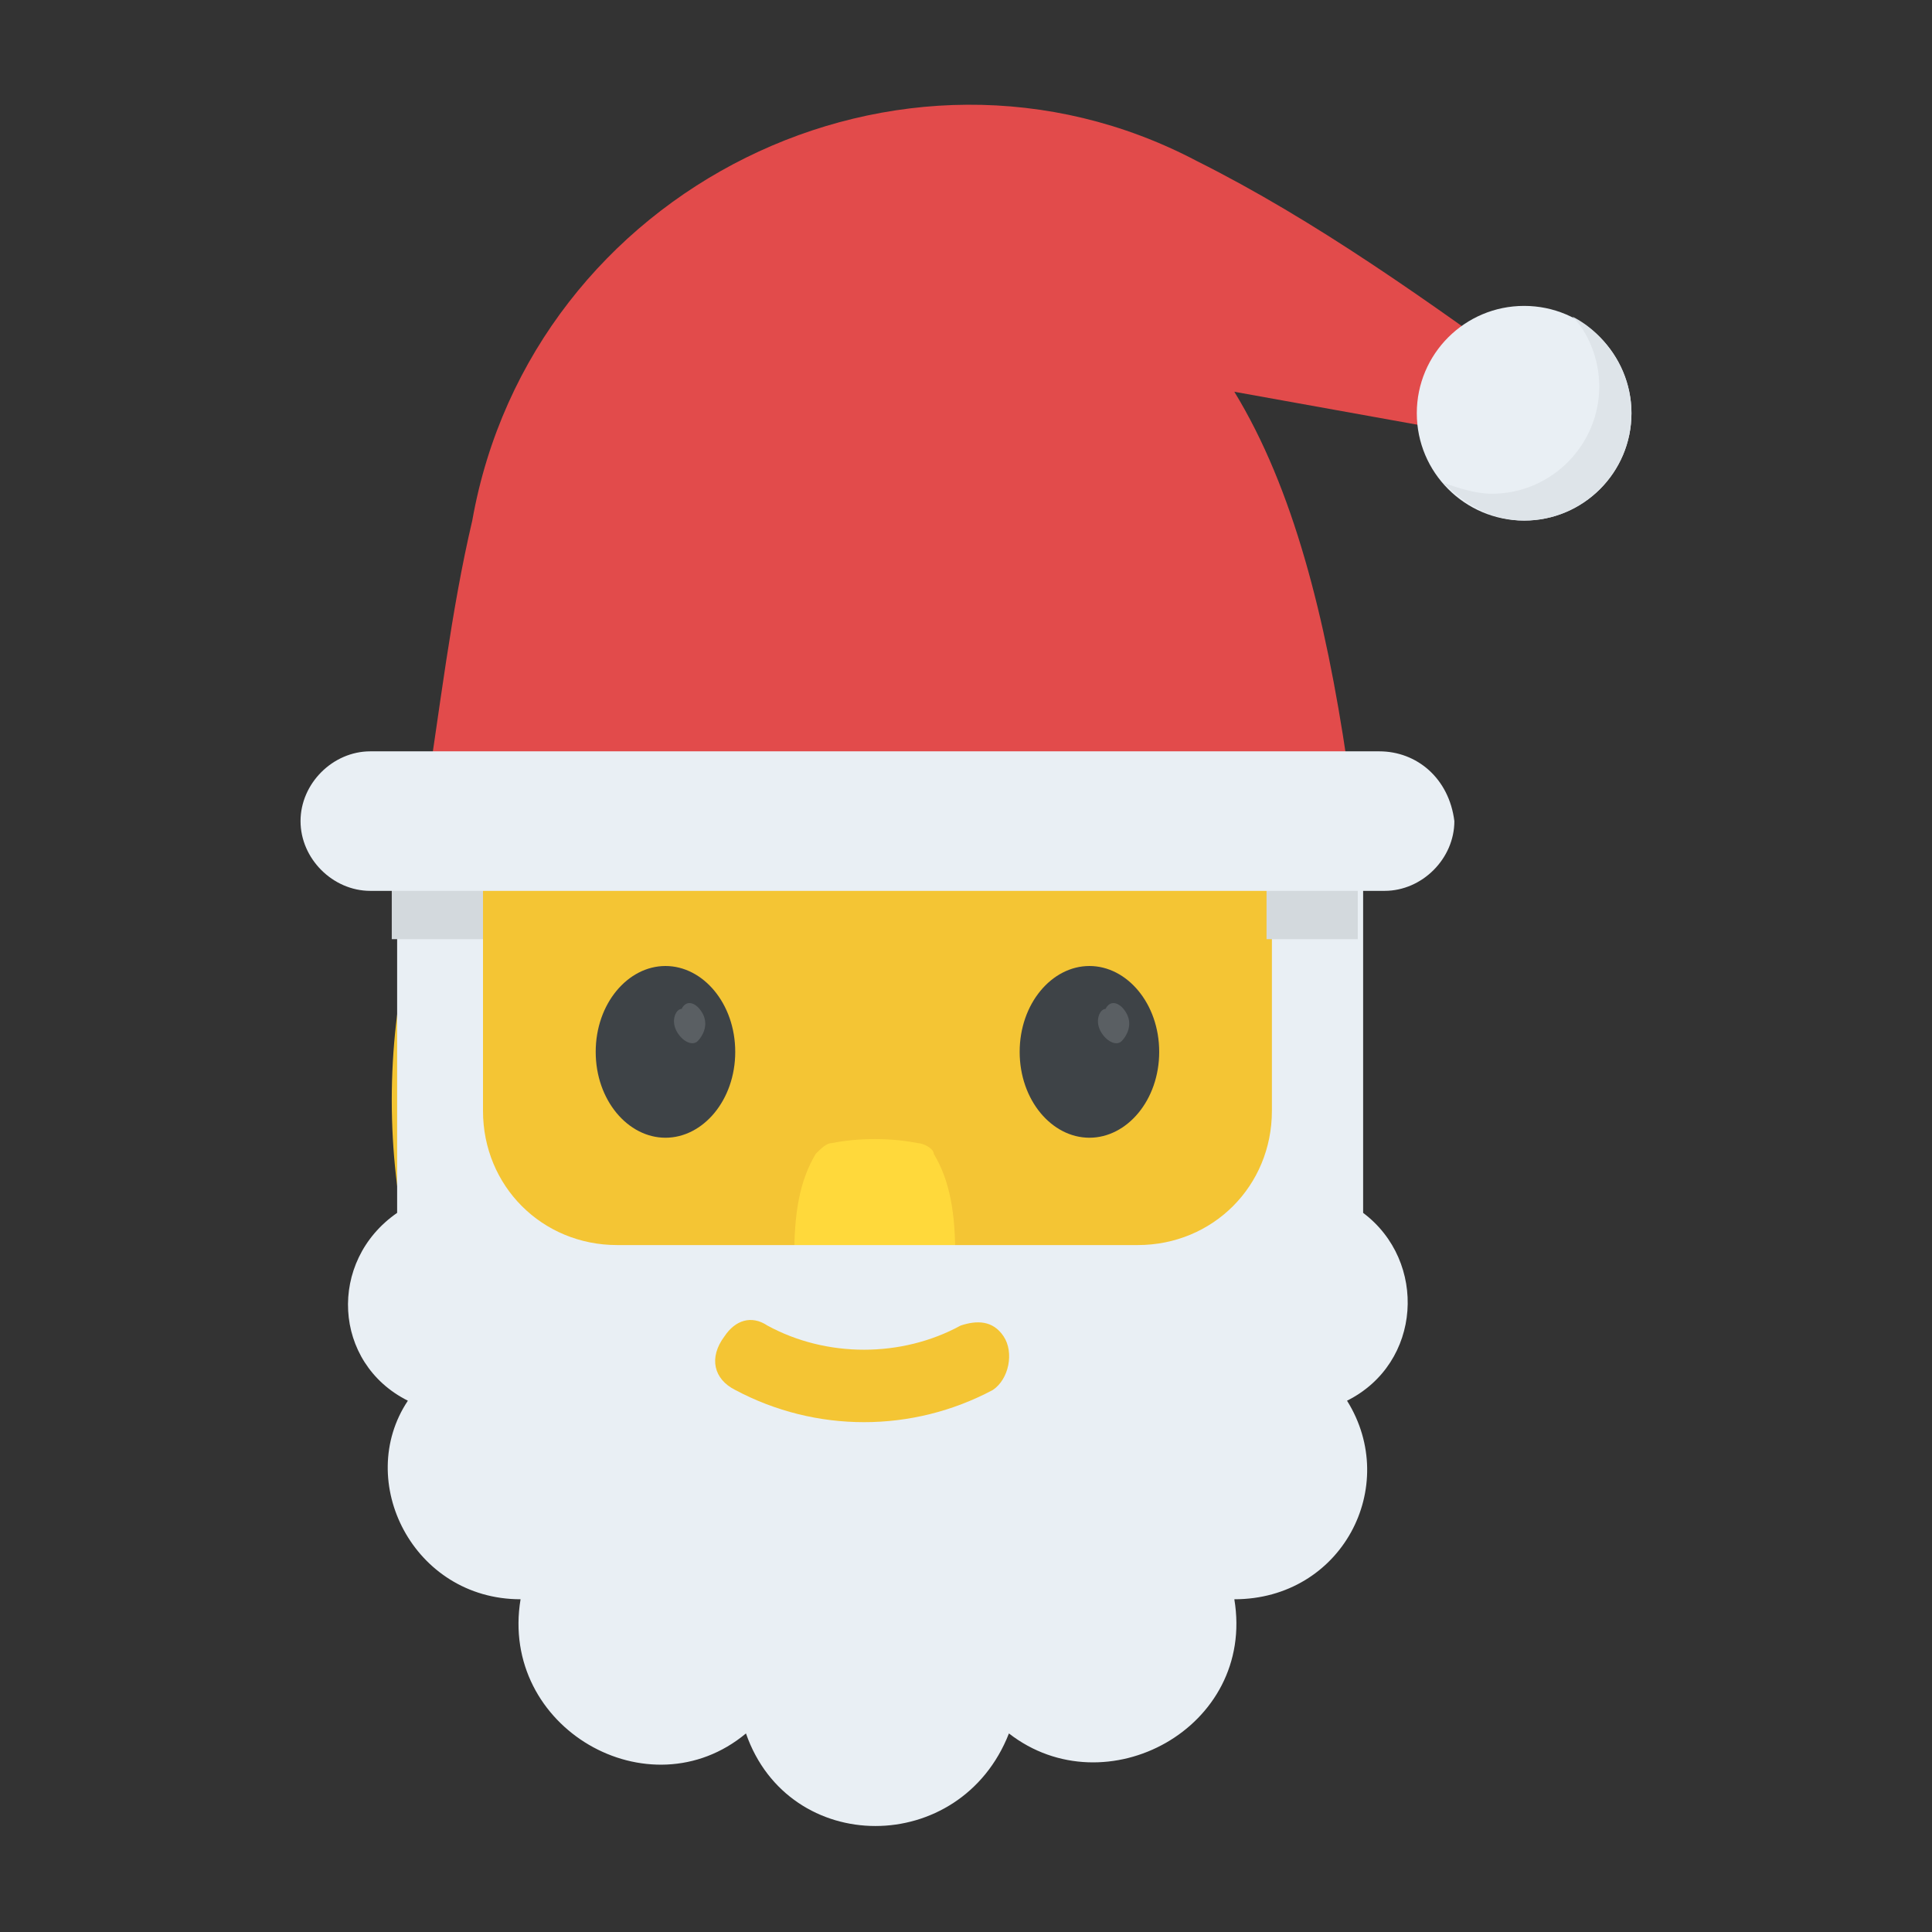 <?xml version="1.0" encoding="utf-8"?>
<!-- Generator: Adobe Illustrator 18.0.0, SVG Export Plug-In . SVG Version: 6.00 Build 0)  -->
<!DOCTYPE svg PUBLIC "-//W3C//DTD SVG 1.1//EN" "http://www.w3.org/Graphics/SVG/1.1/DTD/svg11.dtd">
<svg version="1.1" id="Layer_1" xmlns="http://www.w3.org/2000/svg" xmlns:xlink="http://www.w3.org/1999/xlink" x="0px" y="0px"
	 viewBox="0 0 36 36" enable-background="new 0 0 36 36" xml:space="preserve">
<rect x="0" y="0" width="36" height="36" fill="#333333" stroke="none"/>
<g>
	<g>
		<g>
			<ellipse fill="#F4C534" cx="16.3" cy="20.5" rx="9" ry="10.7"/>
		</g>
	</g>
	<g>
		<g>
			<path fill="#FFD93B" d="M17.8,23.4c0,0.2-0.1,0.4-0.3,0.5c-0.8,0.2-1.6,0.2-2.4,0c-0.2-0.1-0.3-0.3-0.3-0.5
				c0-0.8,0.1-1.4,0.4-1.9c0.1-0.1,0.2-0.2,0.3-0.2c0.5-0.1,1.1-0.1,1.6,0c0.1,0,0.3,0.1,0.3,0.2C17.7,22,17.8,22.6,17.8,23.4z"/>
		</g>
	</g>
	<g>
		<g>
			<g>
				<g>
					<g>
						<path fill="#E9EFF4" d="M25.1,26.1c1,1.6-0.1,3.7-2.1,3.7c0.4,2.4-2.4,3.9-4.2,2.5c-0.9,2.3-4.1,2.3-4.9,0
							c-1.8,1.5-4.6-0.1-4.2-2.5c-2,0-3.1-2.2-2.1-3.7c-1.4-0.7-1.5-2.6-0.2-3.5v-7.4H9v5.5c0,1.4,1.1,2.5,2.5,2.5h9.7
							c1.4,0,2.5-1.1,2.5-2.5v-5.5h1.7v7.4C26.6,23.5,26.5,25.4,25.1,26.1z"/>
					</g>
				</g>
			</g>
		</g>
	</g>
	<g>
		<g>
			<g>
				<g>
					<g>
						<rect x="23.6" y="16" fill="#D3D9DD" width="1.7" height="1.5"/>
					</g>
					<g>
						<rect x="7.3" y="16" fill="#D3D9DD" width="1.7" height="1.5"/>
					</g>
				</g>
			</g>
		</g>
	</g>
	<g>
		<g>
			<path fill="#F4C534" d="M18.5,25.9c-1.5,0.8-3.3,0.8-4.8,0c-0.4-0.2-0.5-0.6-0.2-1l0,0c0.2-0.3,0.5-0.4,0.8-0.2
				c1.1,0.6,2.5,0.6,3.6,0c0.3-0.1,0.6-0.1,0.8,0.2l0,0C18.9,25.2,18.8,25.7,18.5,25.9z"/>
		</g>
	</g>
	<g>
		<g>
			<g>
				<g>
					<path fill="#3E4347" d="M13.7,19.6c0,0.9-0.6,1.6-1.3,1.6c-0.7,0-1.3-0.7-1.3-1.6s0.6-1.6,1.3-1.6C13.1,18,13.7,18.7,13.7,19.6
						z"/>
				</g>
			</g>
			<g>
				<g>
					<path fill="#5A5F63" d="M13.1,18.9c0.1,0.2,0,0.4-0.1,0.5c-0.1,0.1-0.3,0-0.4-0.2c-0.1-0.2,0-0.4,0.1-0.4
						C12.8,18.6,13,18.7,13.1,18.9z"/>
				</g>
			</g>
		</g>
		<g>
			<g>
				<g>
					<path fill="#3E4347" d="M21.6,19.6c0,0.9-0.6,1.6-1.3,1.6c-0.7,0-1.3-0.7-1.3-1.6s0.6-1.6,1.3-1.6C21,18,21.6,18.7,21.6,19.6z"
						/>
				</g>
			</g>
			<g>
				<g>
					<path fill="#5A5F63" d="M21,18.9c0.1,0.2,0,0.4-0.1,0.5c-0.1,0.1-0.3,0-0.4-0.2c-0.1-0.2,0-0.4,0.1-0.4
						C20.7,18.6,20.9,18.7,21,18.9z"/>
				</g>
			</g>
		</g>
	</g>
	<g>
		<g>
			<path fill="#E24B4B" d="M7.9,15.1c0.3-1.9,0.5-3.7,0.9-5.4c1.1-6.2,8-9.6,13.5-6.7c2.2,1.1,4.3,2.6,6.5,4.2l-0.8,1l-5-0.9
				c1.1,1.8,1.7,4.2,2.1,6.9L7.9,15.1z"/>
		</g>
	</g>
	<g>
		<g>
			<path fill="#E9EFF4" d="M25.7,14H6.9c-0.7,0-1.3,0.6-1.3,1.3v0c0,0.7,0.6,1.3,1.3,1.3h18.9c0.7,0,1.3-0.6,1.3-1.3v0
				C27,14.5,26.4,14,25.7,14z"/>
		</g>
	</g>
	<g>
		<g>
			<circle fill="#E9EFF4" cx="28.4" cy="7.7" r="2"/>
		</g>
	</g>
	<g>
		<g>
			<path fill="#DEE4E9" d="M30.4,7.7c0,1.1-0.9,2-2,2c-0.6,0-1.1-0.3-1.5-0.7c0.3,0.1,0.6,0.2,0.9,0.2c1.1,0,2-0.9,2-2
				c0-0.5-0.2-1-0.5-1.3C29.9,6.2,30.4,6.9,30.4,7.7z"/>
		</g>
	</g>
</g>
</svg>
